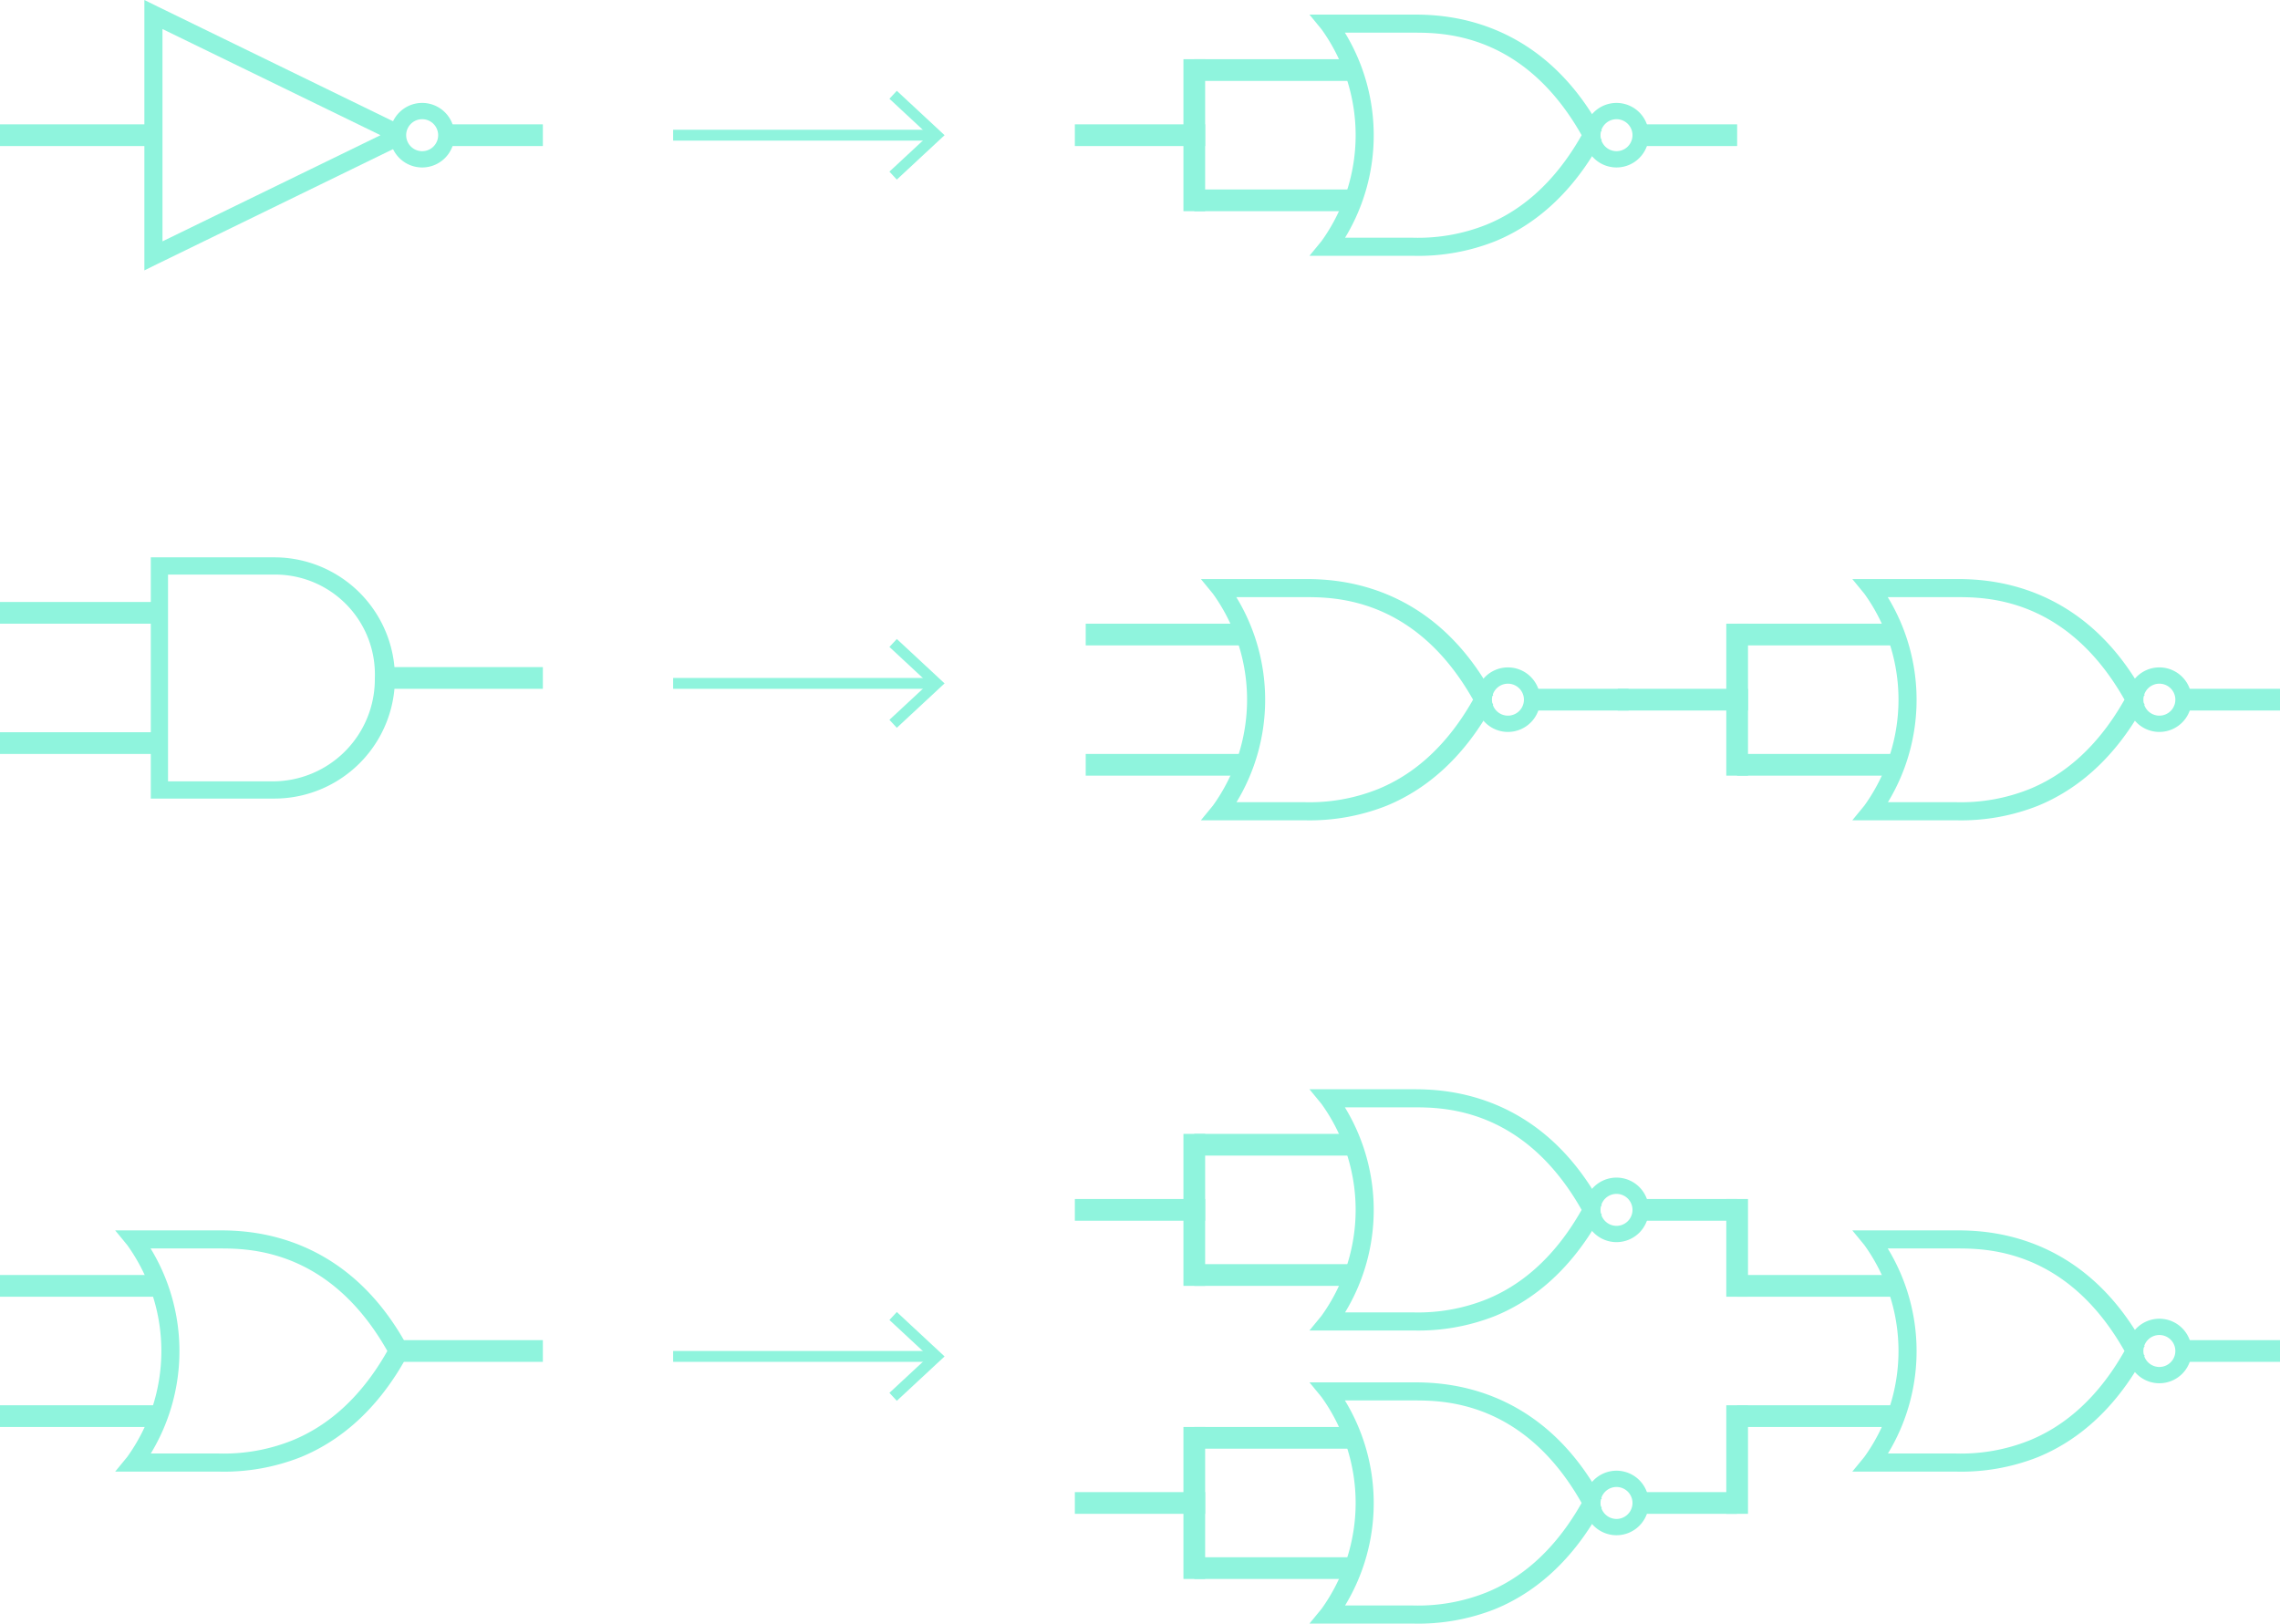 <svg xmlns="http://www.w3.org/2000/svg" viewBox="0 0 210 149.565">
  <defs>
    <style>
      .cls-1, .cls-3, .cls-4, .cls-6 {
        fill: none;
        stroke: #8ff4dd;
      }

      .cls-1, .cls-6 {
        stroke-width: 2px;
      }

      .cls-2, .cls-5 {
        fill: #8ff4dd;
      }

      .cls-3 {
        stroke-width: 1.5px;
      }

      .cls-4, .cls-6 {
        stroke-miterlimit: 10;
      }

      .cls-5 {
        fill-rule: evenodd;
      }

      .cls-6 {
        stroke-linecap: square;
      }
    </style>
  </defs>
  <title>NORLogic</title>
  <g id="Layer_1" data-name="Layer 1">
    <g>
      <path class="cls-1" d="M91.194,125H100m-36,0H50" transform="translate(-50 -112.546)"/>
      <path class="cls-2" d="M63.298,112.546v24.908l1.198-.591,22.806-11.116v-1.494L64.497,113.137Zm1.667,2.675L85.045,125l-20.079,9.779Z" transform="translate(-50 -112.546)"/>
      <path class="cls-3" d="M91.107,125a2.223,2.223,0,1,1-2.223-2.223A2.223,2.223,0,0,1,91.107,125Z" transform="translate(-50 -112.546)"/>
    </g>
    <g>
      <line class="cls-4" x1="62" y1="12.454" x2="85.915" y2="12.454"/>
      <polygon class="cls-2" points="82.602 16.544 81.92 15.811 85.532 12.455 81.92 9.097 82.602 8.365 87 12.455 82.602 16.544"/>
    </g>
    <g>
      <path class="cls-2" d="M63.889,163.889v22.222H75.265a11.111,11.111,0,0,0,0-22.222Zm1.587,1.587h9.788A9.19,9.19,0,0,1,84.524,175,9.409,9.409,0,0,1,75,184.524H65.476Z" transform="translate(-50 -112.546)"/>
      <line class="cls-1" x1="36" y1="62.454" x2="50" y2="62.454"/>
      <line class="cls-1" x1="15" y1="56.454" y2="56.454"/>
      <line class="cls-1" x1="15" y1="68.454" y2="68.454"/>
    </g>
    <g>
      <line class="cls-4" x1="62" y1="62.954" x2="85.915" y2="62.954"/>
      <polygon class="cls-2" points="82.602 67.044 81.92 66.311 85.532 62.955 81.92 59.597 82.602 58.865 87 62.955 82.602 67.044"/>
    </g>
    <g>
      <path class="cls-5" d="M60.608,225.889l1.111,1.354a16.719,16.719,0,0,1,0,19.514l-1.111,1.354h9.531a19.227,19.227,0,0,0,7.569-1.337c3.297-1.35,6.965-4.08,9.826-9.375L86.806,237l.729-.399c-5.724-10.592-14.753-10.712-17.396-10.712Zm3.264,1.667h6.267c2.602,0,10.159-.072,15.538,9.444-2.648,4.683-5.845,7.047-8.733,8.229a16.959,16.959,0,0,1-6.806,1.215h-6.25a18.169,18.169,0,0,0-.017-18.889Z" transform="translate(-50 -112.546)"/>
      <line class="cls-1" x1="50" y1="124.454" x2="36" y2="124.454"/>
      <line class="cls-1" x1="15" y1="118.454" y2="118.454"/>
      <line class="cls-1" x1="15" y1="130.454" y2="130.454"/>
    </g>
    <g>
      <line class="cls-4" x1="62" y1="124.954" x2="85.915" y2="124.954"/>
      <polygon class="cls-2" points="82.602 129.044 81.92 128.311 85.532 124.955 81.92 121.597 82.602 120.865 87 124.955 82.602 129.044"/>
    </g>
    <g>
      <g>
        <line class="cls-6" x1="110" y1="6.454" x2="110" y2="18.454"/>
        <line class="cls-6" x1="100" y1="12.454" x2="110" y2="12.454"/>
      </g>
      <g>
        <path class="cls-5" d="M170.608,113.889l1.111,1.354a16.719,16.719,0,0,1,0,19.514l-1.111,1.354h9.531a19.227,19.227,0,0,0,7.569-1.337c3.297-1.35,6.965-4.08,9.826-9.375L196.806,125l.729-.399c-5.724-10.592-14.753-10.712-17.396-10.712Zm3.264,1.667h6.267c2.602,0,10.159-.072,15.538,9.444-2.648,4.683-5.845,7.047-8.733,8.229a16.959,16.959,0,0,1-6.806,1.215h-6.25a18.169,18.169,0,0,0-.017-18.889Z" transform="translate(-50 -112.546)"/>
        <path class="cls-3" d="M201.111,125a2.222,2.222,0,1,1-2.222-2.222A2.222,2.222,0,0,1,201.111,125Z" transform="translate(-50 -112.546)"/>
        <line class="cls-1" x1="151" y1="12.454" x2="160" y2="12.454"/>
        <line class="cls-1" x1="125" y1="6.454" x2="110" y2="6.454"/>
        <line class="cls-1" x1="125" y1="18.454" x2="110" y2="18.454"/>
      </g>
    </g>
    <g>
      <g>
        <line class="cls-6" x1="160" y1="58.454" x2="160" y2="70.454"/>
        <line class="cls-6" x1="150" y1="64.454" x2="160" y2="64.454"/>
      </g>
      <g>
        <path class="cls-5" d="M220.608,165.889l1.111,1.354a16.719,16.719,0,0,1,0,19.514l-1.111,1.354h9.531a19.227,19.227,0,0,0,7.569-1.337c3.297-1.35,6.965-4.08,9.826-9.375L246.806,177l.729-.399c-5.724-10.592-14.753-10.712-17.396-10.712Zm3.264,1.667h6.267c2.602,0,10.159-.072,15.538,9.444-2.648,4.683-5.845,7.047-8.733,8.229a16.959,16.959,0,0,1-6.806,1.215h-6.25a18.169,18.169,0,0,0-.017-18.889Z" transform="translate(-50 -112.546)"/>
        <path class="cls-3" d="M251.111,177a2.222,2.222,0,1,1-2.222-2.222A2.222,2.222,0,0,1,251.111,177Z" transform="translate(-50 -112.546)"/>
        <line class="cls-1" x1="201" y1="64.454" x2="210" y2="64.454"/>
        <line class="cls-1" x1="175" y1="58.454" x2="160" y2="58.454"/>
        <line class="cls-1" x1="175" y1="70.454" x2="160" y2="70.454"/>
      </g>
    </g>
    <g>
      <g>
        <line class="cls-6" x1="110" y1="105.454" x2="110" y2="117.454"/>
        <line class="cls-6" x1="100" y1="111.454" x2="110" y2="111.454"/>
      </g>
      <g>
        <path class="cls-5" d="M170.608,212.889l1.111,1.354a16.719,16.719,0,0,1,0,19.514l-1.111,1.354h9.531a19.227,19.227,0,0,0,7.569-1.337c3.297-1.35,6.965-4.08,9.826-9.375L196.806,224l.729-.399c-5.724-10.592-14.753-10.712-17.396-10.712Zm3.264,1.667h6.267c2.602,0,10.159-.072,15.538,9.444-2.648,4.683-5.845,7.047-8.733,8.229a16.959,16.959,0,0,1-6.806,1.215h-6.25a18.169,18.169,0,0,0-.017-18.889Z" transform="translate(-50 -112.546)"/>
        <path class="cls-3" d="M201.111,224a2.222,2.222,0,1,1-2.222-2.222A2.222,2.222,0,0,1,201.111,224Z" transform="translate(-50 -112.546)"/>
        <line class="cls-1" x1="151" y1="111.454" x2="160" y2="111.454"/>
        <line class="cls-1" x1="125" y1="105.454" x2="110" y2="105.454"/>
        <line class="cls-1" x1="125" y1="117.454" x2="110" y2="117.454"/>
      </g>
    </g>
    <g>
      <g>
        <line class="cls-6" x1="110" y1="132.454" x2="110" y2="144.454"/>
        <line class="cls-6" x1="100" y1="138.454" x2="110" y2="138.454"/>
      </g>
      <g>
        <path class="cls-5" d="M170.608,239.889l1.111,1.354a16.719,16.719,0,0,1,0,19.514l-1.111,1.354h9.531a19.227,19.227,0,0,0,7.569-1.337c3.297-1.35,6.965-4.08,9.826-9.375L196.806,251l.729-.399c-5.724-10.592-14.753-10.712-17.396-10.712Zm3.264,1.667h6.267c2.602,0,10.159-.072,15.538,9.444-2.648,4.683-5.845,7.047-8.733,8.229a16.959,16.959,0,0,1-6.806,1.215h-6.25a18.169,18.169,0,0,0-.017-18.889Z" transform="translate(-50 -112.546)"/>
        <path class="cls-3" d="M201.111,251a2.222,2.222,0,1,1-2.222-2.222A2.222,2.222,0,0,1,201.111,251Z" transform="translate(-50 -112.546)"/>
        <line class="cls-1" x1="151" y1="138.454" x2="160" y2="138.454"/>
        <line class="cls-1" x1="125" y1="132.454" x2="110" y2="132.454"/>
        <line class="cls-1" x1="125" y1="144.454" x2="110" y2="144.454"/>
      </g>
    </g>
    <g>
      <path class="cls-5" d="M160.608,165.889l1.111,1.354a16.719,16.719,0,0,1,0,19.514l-1.111,1.354h9.531a19.227,19.227,0,0,0,7.569-1.337c3.297-1.35,6.965-4.08,9.826-9.375L186.806,177l.729-.399c-5.724-10.592-14.753-10.712-17.396-10.712Zm3.264,1.667h6.267c2.602,0,10.159-.072,15.538,9.444-2.648,4.683-5.845,7.047-8.733,8.229a16.959,16.959,0,0,1-6.806,1.215h-6.25a18.169,18.169,0,0,0-.017-18.889Z" transform="translate(-50 -112.546)"/>
      <path class="cls-3" d="M191.111,177a2.222,2.222,0,1,1-2.222-2.222A2.222,2.222,0,0,1,191.111,177Z" transform="translate(-50 -112.546)"/>
      <line class="cls-1" x1="141" y1="64.454" x2="150" y2="64.454"/>
      <line class="cls-1" x1="115" y1="58.454" x2="100" y2="58.454"/>
      <line class="cls-1" x1="115" y1="70.454" x2="100" y2="70.454"/>
    </g>
    <g>
      <path class="cls-5" d="M220.608,225.889l1.111,1.354a16.719,16.719,0,0,1,0,19.514l-1.111,1.354h9.531a19.227,19.227,0,0,0,7.569-1.337c3.297-1.35,6.965-4.08,9.826-9.375L246.806,237l.729-.399c-5.724-10.592-14.753-10.712-17.396-10.712Zm3.264,1.667h6.267c2.602,0,10.159-.072,15.538,9.444-2.648,4.683-5.845,7.047-8.733,8.229a16.959,16.959,0,0,1-6.806,1.215h-6.25a18.169,18.169,0,0,0-.017-18.889Z" transform="translate(-50 -112.546)"/>
      <path class="cls-3" d="M251.111,237a2.222,2.222,0,1,1-2.222-2.222A2.222,2.222,0,0,1,251.111,237Z" transform="translate(-50 -112.546)"/>
      <line class="cls-1" x1="201" y1="124.454" x2="210" y2="124.454"/>
      <line class="cls-1" x1="175" y1="118.454" x2="160" y2="118.454"/>
      <line class="cls-1" x1="175" y1="130.454" x2="160" y2="130.454"/>
    </g>
  </g>
  <g id="Layer_2" data-name="Layer 2">
    <line class="cls-6" x1="160" y1="111.454" x2="160" y2="118.454"/>
    <line class="cls-6" x1="160" y1="130.454" x2="160" y2="138.454"/>
  </g>
</svg>
